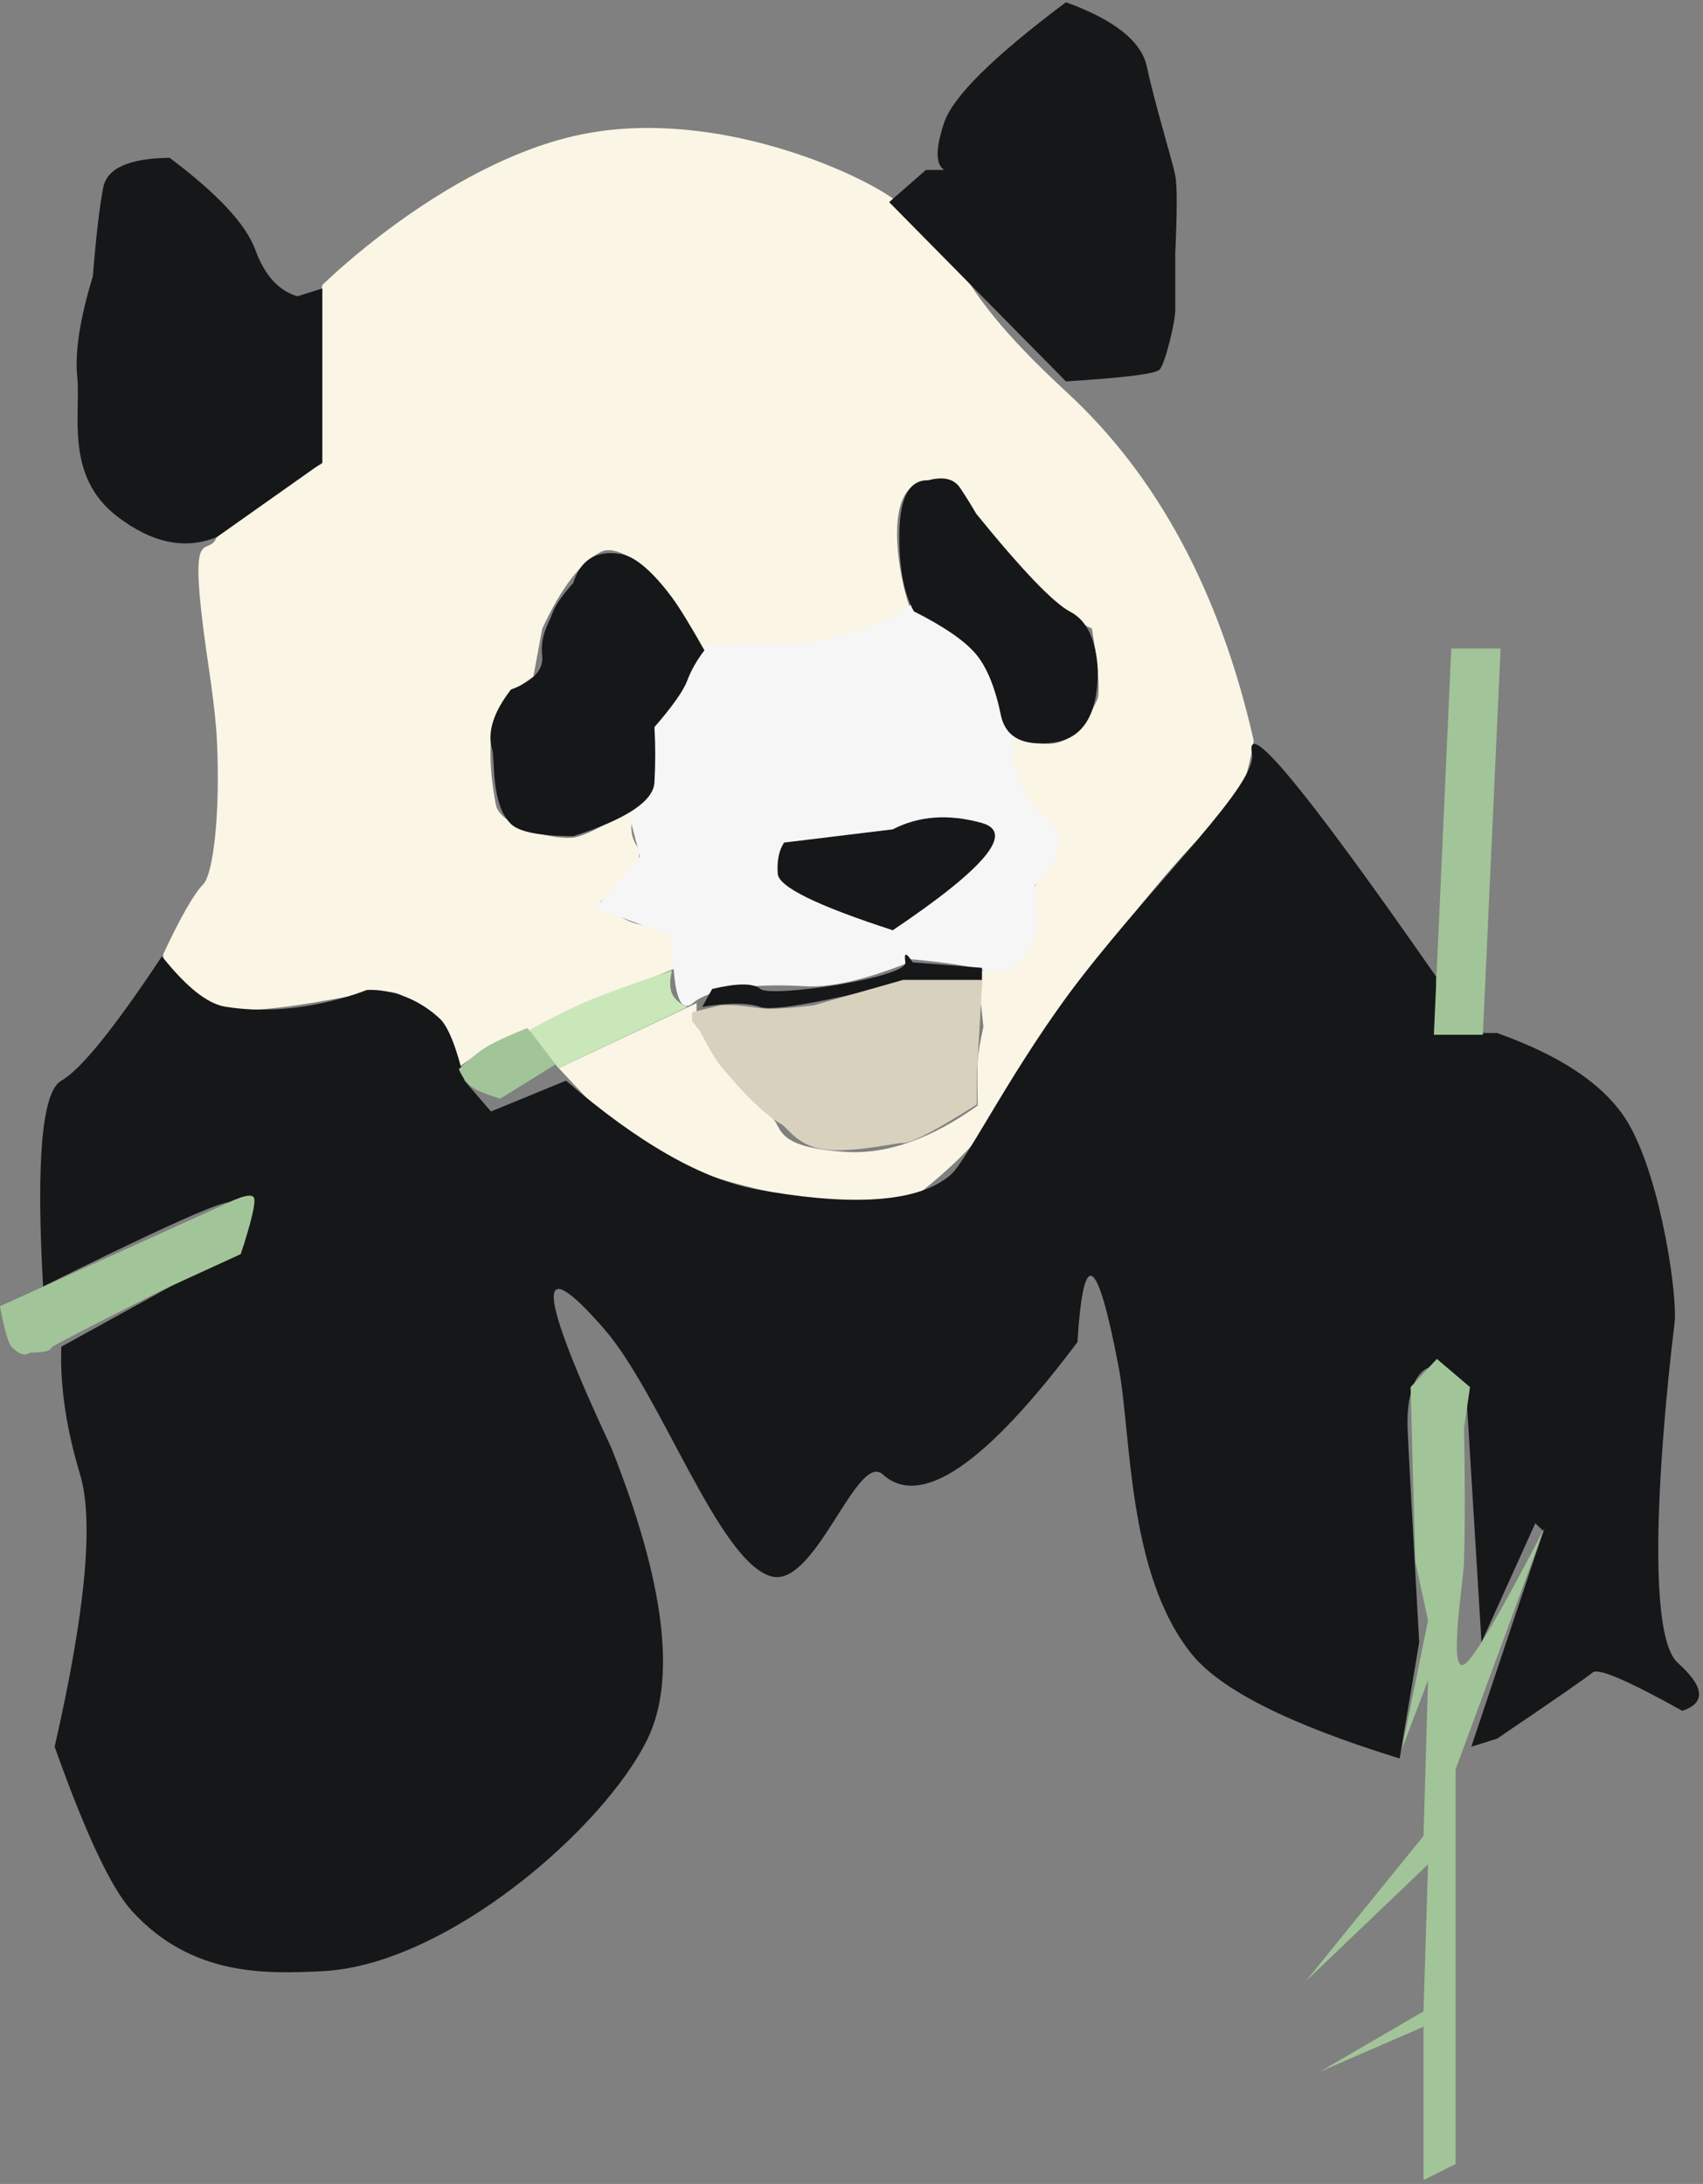 <svg width="386px" height="495px" viewBox="0 0 386 495" version="1.1" xmlns="http://www.w3.org/2000/svg" xmlns:xlink="http://www.w3.org/1999/xlink">
    <rect x="0" y="0" width="386" height="495" fill="#808080" stroke="none"/>
    <!-- Generator: Sketch 46.2 (44496) - http://www.bohemiancoding.com/sketch -->
    <desc>Created with Sketch.</desc>
    <defs></defs>
    <g id="Logo" stroke="none" stroke-width="1" fill="none" fill-rule="evenodd">
        <path d="M73.038,64.622 C73.038,64.622 71.572,73.062 71.572,88.885 C71.572,92.106 72.061,97.5 73.038,105.066 C58.498,112.773 50.542,118.306 49.17,121.663 C47.111,126.699 43,118.053 46.085,142.482 C47.072,150.3 48.797,159.971 49.17,167.892 C49.961,184.72 48.292,198.108 46.085,200.388 C43.921,202.623 40.893,207.918 37,216.275 L37,218.928 C42.74,224.8 47.968,228.061 52.683,228.713 C57.397,229.365 67.264,228.189 82.282,225.187 C85.756,224.616 88.395,224.616 90.198,225.187 C91.739,225.674 96.508,229.69 97.33,230.339 C99.596,232.127 101.719,236.042 103.7,242.086 C109.687,237.69 113.682,235.612 115.683,235.852 C117.141,236.026 125.627,231.006 130.444,228.713 C131.641,228.144 139.638,224.882 154.438,218.928 C155.755,212.136 154.132,209.059 149.569,209.699 C145.006,210.339 140.52,208.568 136.11,204.386 C143.373,198.752 146.135,194.576 144.397,191.858 C142.66,189.139 142.66,185.96 144.397,182.322 C137.899,186.664 133.248,189.142 130.444,189.755 C126.239,190.675 113.274,187.445 112.371,182.322 C111.79,179.027 109.972,169.279 112.371,162.061 C113.258,159.391 116.1,156.489 120.896,153.354 L122.896,142.482 C127.223,133.224 131.628,127.44 136.11,125.129 C142.834,121.663 157.912,140.047 157.886,147.68 C157.881,149.025 177.937,146.964 177.743,147.68 C176.837,151.027 207.558,139.807 206.302,137.7 C205.046,135.594 199.014,111.698 208.851,109.278 C218.688,106.859 220.256,119.63 222.899,119.136 C224.039,118.923 226.678,125.428 231.51,130.824 C235.764,135.576 241.096,139.462 247.505,142.482 C249.021,151.978 249.399,157.397 248.642,158.74 C247.505,160.755 243.729,171.474 233.314,167.892 C226.371,165.504 224.419,164.31 227.459,164.31 L229.093,175.584 C233.521,181.734 235.977,186.458 236.46,189.755 C236.943,193.052 235.895,197.929 233.314,204.386 C232.111,212.312 231.51,216.275 231.51,216.275 C231.51,216.275 228.21,217.657 221.611,220.421 L222.899,232.708 C222.158,236.092 221.729,238.6 221.611,240.233 C221.494,241.865 221.494,245.308 221.611,250.562 C211.018,258.14 201.059,261.647 191.732,261.083 C177.743,260.237 177.167,256.707 175.926,254.542 C175.098,253.099 169.085,245.821 157.886,232.708 L157.886,227.357 L126.629,242.086 L144.397,261.083 C154.264,264.47 161.74,266.859 166.823,268.25 C171.907,269.641 178.747,271.17 187.344,272.837 C200.055,272.177 207.224,271.259 208.851,270.08 C219.531,261.509 226.278,253.661 229.093,246.537 C233.314,235.852 269.354,190.011 275.438,186.921 C279.493,184.861 282.404,178.518 284.172,167.892 C276.54,134.239 262.407,107.904 241.773,88.885 C210.823,60.357 222.085,58.025 201.569,44.435 C191.477,37.749 159.611,24.173 130.444,30.754 C100.322,37.55 73.038,64.622 73.038,64.622 Z" id="Path-10" fill="#FAF5E5"></path>
        <path d="M157.074,145.832 C163.372,146.585 168.326,145.732 172.343,145.832 C175.84,145.919 179.208,145.919 182.447,145.832 C197.246,142.723 205.556,139.366 207.377,135.762 C210.109,130.356 227.973,155.171 229.058,164.193 C230.142,173.215 229.356,178.768 236.773,185.006 C241.717,189.165 240.98,194.366 234.561,200.61 C235.251,206.478 235.251,210.318 234.561,212.13 C233.525,214.848 229.831,221.926 224.03,220.168 C220.163,218.996 213.918,218.044 205.295,217.311 L205.295,218.416 C195.711,222.183 188.095,223.89 182.447,223.536 C173.974,223.004 161.694,223.385 157.074,227.327 C153.994,229.955 152.454,224.889 152.454,212.13 L135,205.865 L145.047,194.113 L142.661,185.006 L142.661,181.5 L147.117,177.803 L147.117,164.193 C150.007,160.357 151.786,157.403 152.454,155.332 C153.309,152.68 154.483,151.635 155.962,149.766 C156.593,148.969 154.69,145.546 157.074,145.832 Z" id="Path-11" fill="#F6F6F6"></path>
        <g id="Black" transform="translate(9, 0)" fill="#161718">
            <path d="M232.608,0.506 C243.605,4.503 249.716,9.364 250.94,15.091 C252.777,23.681 256.728,36.421 257.382,39.758 C257.818,41.982 257.818,47.912 257.382,57.547 C257.382,64.35 257.382,68.615 257.382,70.343 C257.382,72.935 255.126,82.346 253.836,83.774 C252.976,84.727 245.9,85.616 232.608,86.441 L192.534,45.814 L200.867,38.515 L205.012,38.515 C203.024,37.237 203.024,33.656 205.012,27.771 C206.999,21.885 216.198,12.797 232.608,0.506 Z" id="Path"></path>
            <path d="M64.062,65.37 L58.414,67.154 C54.159,65.91 50.98,62.403 48.879,56.633 C46.777,50.863 40.301,43.906 29.449,35.764 C20.258,35.878 15.24,38.129 14.394,42.517 C13.547,46.905 12.766,53.604 12.051,62.615 C9.128,72.161 7.947,79.749 8.508,85.378 C9.349,93.821 5.633,107.901 17.541,117.036 C25.48,123.126 33.036,124.678 40.209,121.692 L64.062,104.829 L64.062,65.37 Z" id="Path-2"></path>
            <path d="M150.667,147.395 C147.375,141.563 144.886,137.519 143.201,135.263 C139.307,130.047 135.229,126.2 131.848,125.598 C126.271,124.604 122.637,126.778 120.944,132.12 C118.366,135.023 116.795,137.293 116.231,138.93 C115.386,141.385 113.399,143.895 113.894,148.657 C114.223,151.832 111.859,154.38 106.801,156.299 C102.831,161.456 101.414,165.956 102.549,169.798 C103.258,172.199 102.187,182.204 106.801,186.743 C108.646,188.558 113.36,189.487 120.944,189.53 C132.964,185.657 139.094,181.599 139.334,177.354 C139.574,173.11 139.574,168.924 139.334,164.797 C143.422,160.091 145.898,156.583 146.762,154.272 C147.626,151.962 148.927,149.669 150.667,147.395 Z" id="Path-3"></path>
            <path d="M201.418,108.848 C197.198,108.74 195.01,112.611 194.855,120.461 C194.701,128.311 195.794,134.346 198.137,138.564 C205.046,142.049 209.75,145.297 212.249,148.308 C214.748,151.318 216.65,156.059 217.954,162.53 C219.151,167.254 223.098,169.172 229.793,168.286 C236.488,167.4 239.836,161.967 239.836,151.986 C239.492,145.103 237.415,140.664 233.607,138.671 C229.799,136.677 222.68,129.259 212.249,116.415 C211.196,114.573 209.984,112.625 208.612,110.573 C207.241,108.521 204.842,107.946 201.418,108.848 Z" id="Path-4"></path>
            <path d="M193.358,187.973 C199.278,184.91 206.006,184.428 213.54,186.527 C221.075,188.627 214.347,196.731 193.358,210.841 C176.185,205.266 167.493,201.001 167.283,198.044 C167.074,195.087 167.552,192.73 168.72,190.973 L193.358,187.973 Z" id="Path-5"></path>
            <path d="M27.704,216.748 C33.219,223.694 37.999,227.5 42.045,228.166 C58.613,230.895 74.098,224.389 74.098,224.389 C74.098,224.389 82.73,223.509 90.646,230.839 C92.582,232.632 94.461,237.329 96.281,244.931 L102.279,251.921 L119.286,244.931 C135.743,259.101 150.182,267.321 162.604,269.591 C181.236,272.996 198.51,273.345 206.575,266.186 C210.303,262.877 221.032,240.907 236.235,221.349 C253.93,198.585 276.046,177.645 274.771,170.763 C273.189,162.233 287.102,179.095 316.508,221.349 L316.508,234.132 L330.313,234.132 C345.605,239.555 355.644,246.582 360.431,255.214 C367.61,268.161 371.289,293.927 370.543,299.962 C369.797,305.997 362.202,368.766 371.289,376.897 C377.347,382.319 377.688,385.941 372.312,387.766 C360.008,380.902 353.236,378.001 351.998,379.062 C350.76,380.122 343.532,385.128 330.313,394.079 L324.484,395.894 L340.824,347.034 L338.995,345.247 L326.796,372.214 L323.279,314.737 C321.085,311.877 318.827,310.246 316.508,309.845 C313.028,309.242 309.583,314.079 310.056,324.205 C310.371,330.956 311.244,346.959 312.676,372.214 L308.24,398.562 C283.357,390.895 267.645,383.004 261.105,374.891 C246.433,356.688 247.463,325.154 244.55,309.845 C239.689,284.3 236.576,282.414 235.21,304.187 C214.379,331.97 199.672,341.966 191.088,334.177 C185.219,328.851 175.793,360.106 165.793,357.283 C153.854,353.914 140.799,315.981 127.935,301.208 C112.174,283.11 112.729,292.122 129.6,328.243 C141.638,358.561 144.37,380.506 137.796,394.079 C127.935,414.438 92.061,445.476 63.964,446.78 C51.577,447.355 34.543,448.126 20.877,433.104 C16.211,427.976 10.38,415.572 3.385,395.894 C10.389,365.256 12.31,344.683 9.146,334.177 C5.983,323.67 4.568,314.022 4.902,305.232 L46.157,282.474 L47.639,277.335 C48.006,273.235 46.141,271.674 42.045,272.65 C37.949,273.627 24.189,279.938 0.767,291.585 C-0.85,262.94 0.529,247.389 4.902,244.931 C9.276,242.472 16.877,233.078 27.704,216.748 Z" id="Path-7"></path>
        </g>
        <path d="M331.836,353.924 C332.071,345.674 332.071,335.594 331.836,323.686 L333.192,314.39 L325.683,308 L319.725,314.39 L320.791,353.924 L323.679,367.285 L317.714,396.536 L323.679,380.831 L322.653,416.115 L296,449.019 L323.679,422.552 L322.653,455.881 L299.192,469.538 L322.653,459.367 L322.653,494.127 L329.915,490.483 L329.915,401.063 L350.098,346.296 C339.943,365.885 333.856,376.211 331.836,377.272 C328.222,379.173 331.708,358.412 331.836,353.924 Z" id="Path-20" fill="#A2C499"></path>
        <path d="M119.51,233 L126.44,240.925 L113.376,249.022 C110.202,248.048 108.051,247.159 106.923,246.354 C105.795,245.55 104.821,244.21 104,242.335 C106.439,240.021 108.568,238.317 110.387,237.223 C112.205,236.128 115.246,234.721 119.51,233 Z" id="Path-21" fill="#A2C499"></path>
        <path d="M120,233.478 L126.559,242.097 L155.792,228.26 C153.995,227.434 152.831,226.395 152.302,225.142 C151.772,223.888 151.772,222.174 152.302,220 C143.975,222.755 137.796,224.973 133.765,226.655 C129.733,228.337 125.145,230.612 120,233.478 Z" id="Path-22" fill="#CAE7B9"></path>
        <path d="M36.676,292.451 C20.076,300.827 11.733,305.153 11.646,305.429 C11.201,306.834 6.996,306.416 6.665,306.641 C5.053,307.741 3.353,305.902 2.774,305.429 C1.965,304.766 1.04,301.643 0,296.059 L50.243,273.283 C54.718,271.041 57.164,270.45 57.582,271.512 C58,272.573 56.993,276.818 54.561,284.246 L36.676,292.451 Z" id="Path-23" fill="#A2C499"></path>
        <polygon id="Path-24" fill="#A2C499" points="328.94 147 340.122 147 336.104 234.534 325 234.534"></polygon>
        <path d="M159.158,228.239 C159.158,228.239 159.911,226.878 161.416,224.155 C167.104,222.794 170.749,222.794 172.353,224.155 C174.758,226.197 205.746,221.577 205.21,218.113 C204.853,215.804 205.4,215.804 206.852,218.113 L222.573,219.358 L222.573,222.31 C213.187,222.31 207.946,222.31 206.852,222.31 C205.21,222.31 177.073,229.897 172.353,228.239 C167.632,226.581 159.158,228.239 159.158,228.239 Z" id="Path-25" fill="#161718"></path>
        <path d="M156.868,229.451 L163.206,227.857 C164.916,227.784 166.184,227.784 167.01,227.857 C170.01,228.124 172.612,228.654 174.354,228.654 C176.814,228.654 180.167,228.389 184.414,227.857 L204.671,222.103 C208.812,222.103 211.94,222.103 214.055,222.103 C216.169,222.103 219.039,222.103 222.663,222.103 L221.387,243.711 L221.387,250.351 C212.084,256.238 206.512,259.138 204.671,259.05 C203.204,258.98 193.096,261.424 186.526,260.481 C180.726,259.649 178.389,255.462 177.101,254.799 C175.584,254.018 170.693,250.619 163.206,241.4 C162.171,240.126 160.619,237.498 158.551,233.519 L156.868,231.452 L156.868,229.451 Z" id="Path-26" fill="#D7D1BE"></path>
    </g>
</svg>